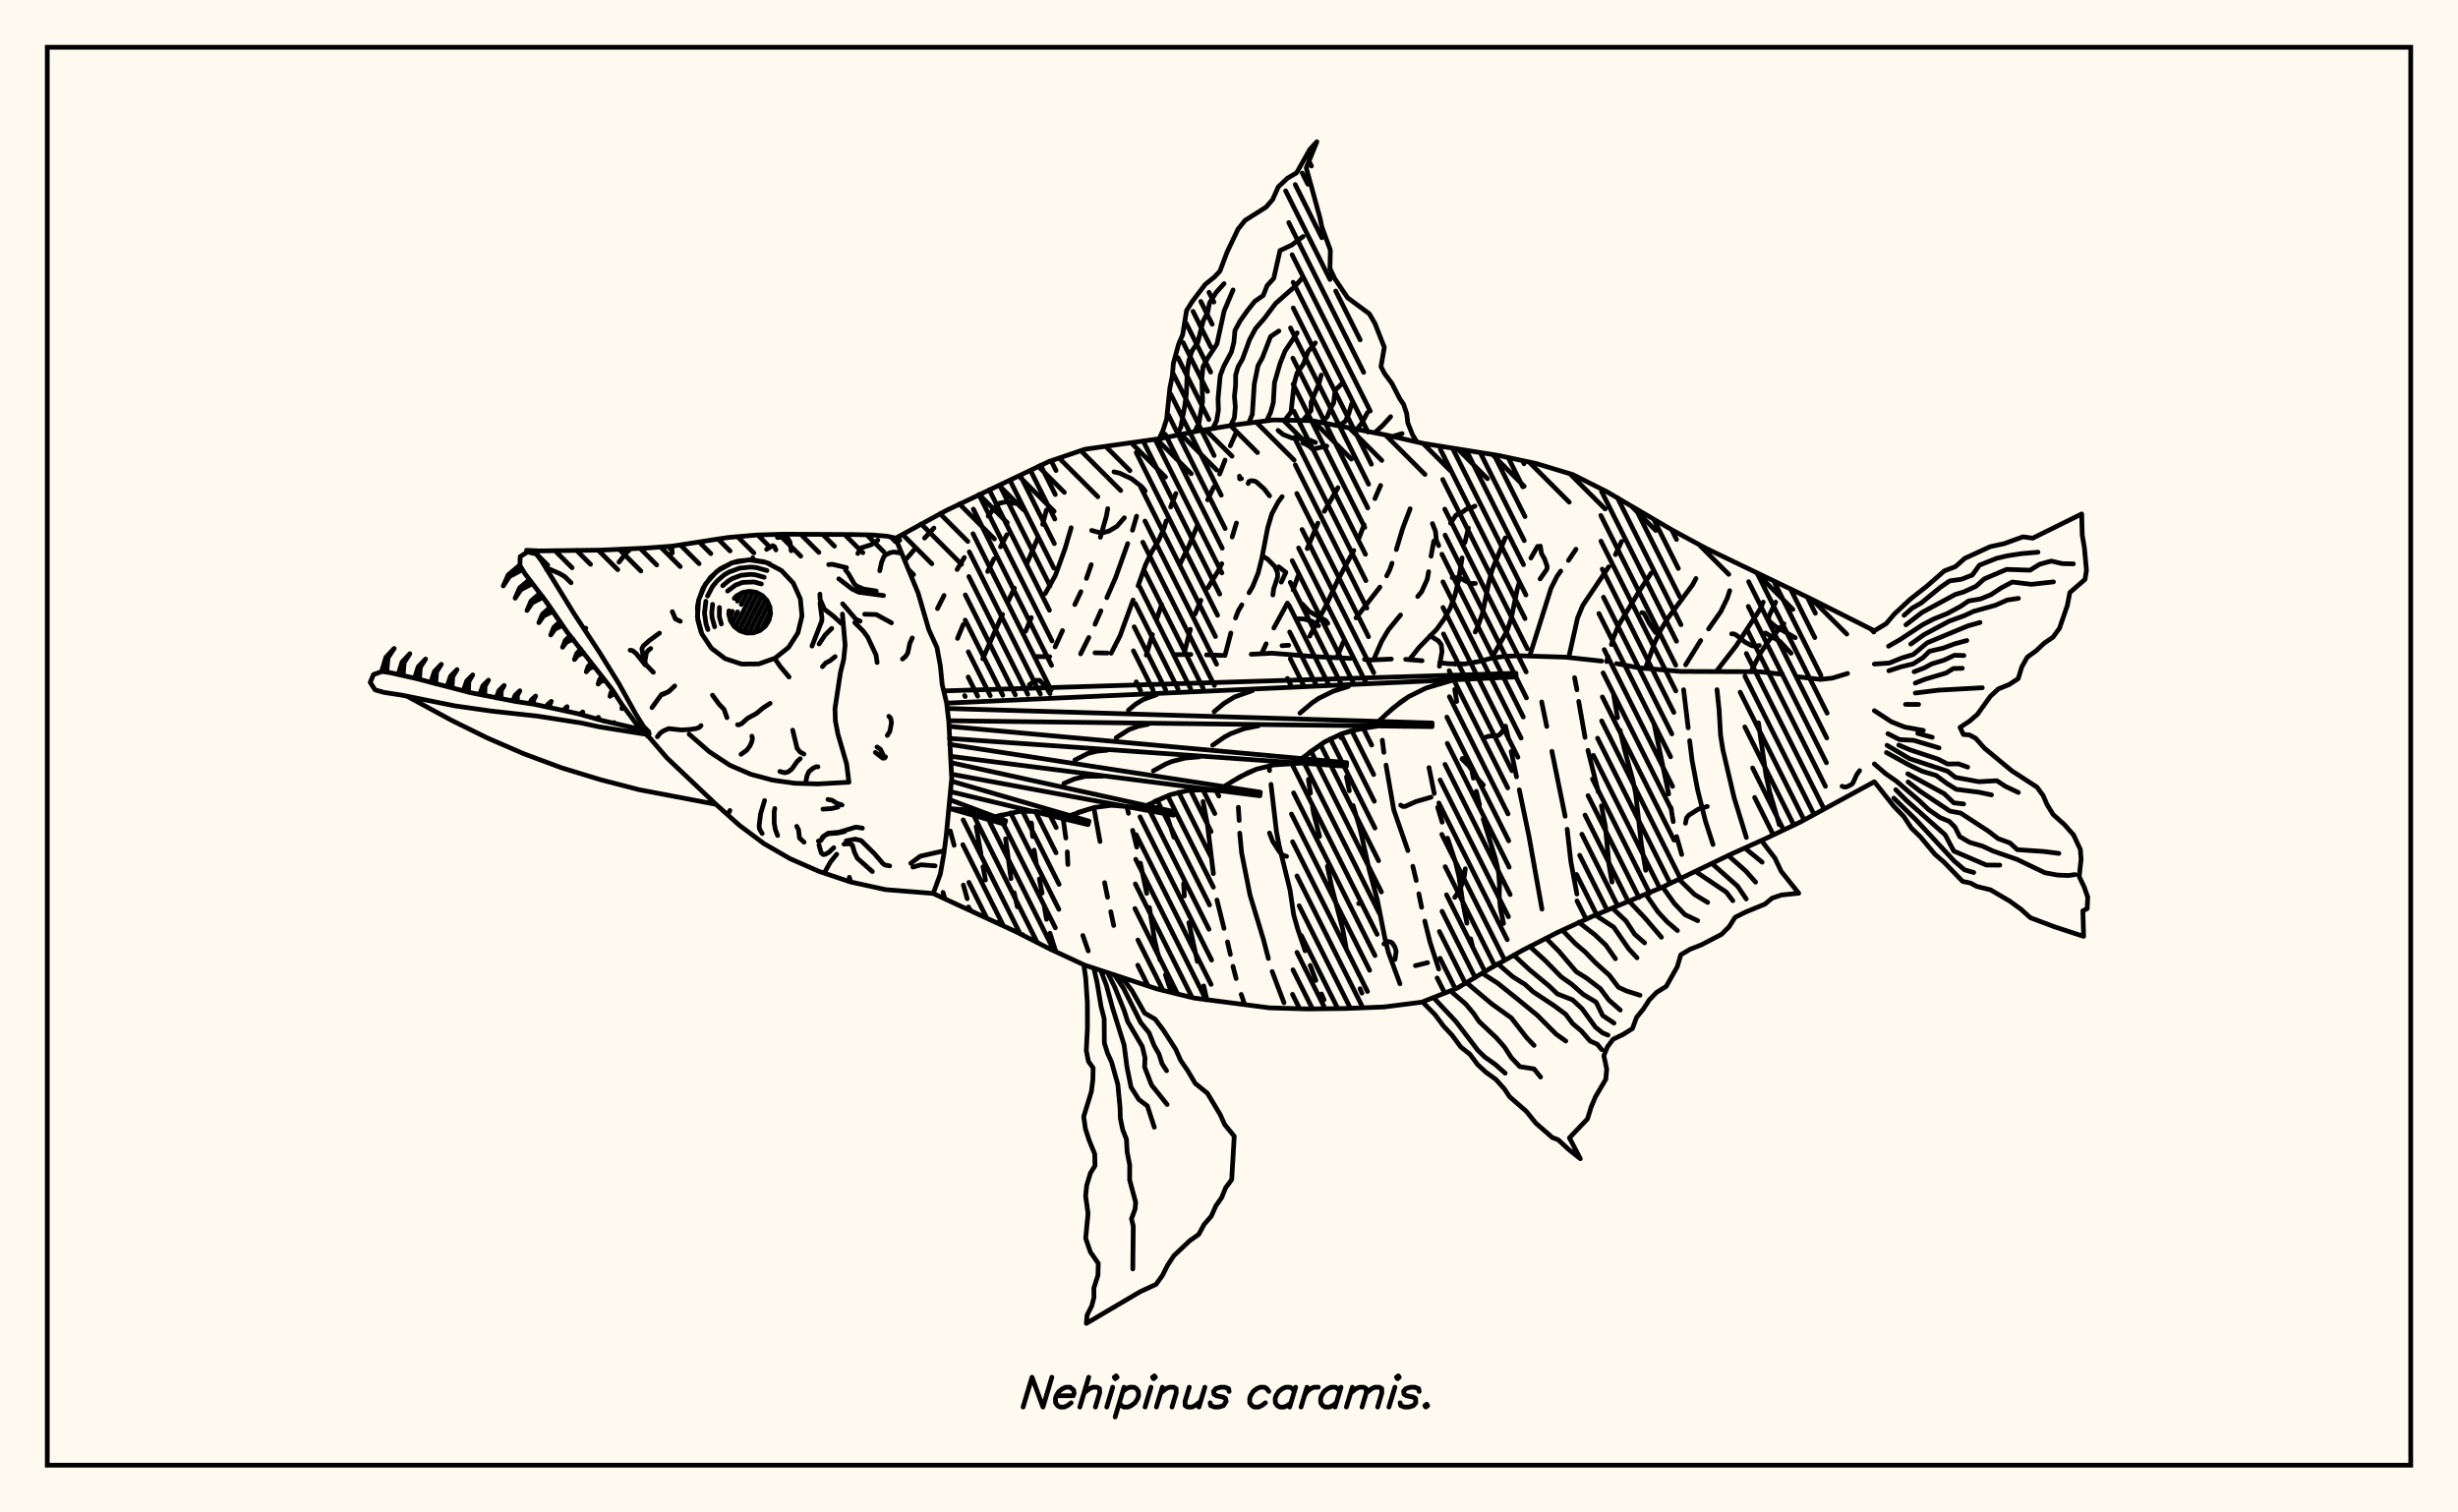 <svg xmlns="http://www.w3.org/2000/svg" width="520" height="320"><rect x="0" y="0" width="520" height="320" fill="floralwhite"/><rect x="10" y="10" width="500" height="300" stroke="black" stroke-width="1" fill="none"/><path stroke="black" stroke-width="1" fill="none" stroke-linecap="round" stroke-linejoin="round" d="
M 189.45 113.89 200.06 108.07 221.9 97.65 229.54 95.05 245.51 92.79 253.42 91.19 261.38 89.87 269.38 88.85 277.45 88.99 293.29 92.05 301.16 93.83 317.09 96.38 324.98 98.07 332.7 100.4 339.91 104.02 353.83 112.18 360.93 116.02 382.73 126.51 396.53 133.46 
M 396.53 165.4 380.84 173.94 373.56 177.41 366.2 180.73 351.66 187.72 336.77 193.93 329.45 197.31 322.26 200.98 315.22 204.91 308.3 209.06 300.8 212.03 292.8 213.05 284.73 213.37 276.67 213.47 268.6 213.24 252.6 211.16 244.77 209.23 229.44 204.19 222.13 200.79 214.94 197.13 197.43 189.04 
M 219.27 138.92 222.07 138.94 
M 231.65 138.12 234.25 138.17 
M 248.77 138.51 251.93 138.47 
M 255.24 138.55 258.59 138.67 
M 264.7 138.43 269.07 138.2 278.48 138.95 285.69 139.3 
M 288.67 139.51 290.17 139.63 294.34 139.44 
M 297.37 139.5 300.85 139.79 
M 304.57 140.21 306.45 140.43 309.9 140.47 312.86 139.97 315.57 139.24 318.46 138.85 321.62 138.75 331.19 139.04 338.84 139.87 
M 341.99 140.4 346.71 141.29 355.54 142.06 372.36 142.13 377.09 142.67 
M 380.41 143.2 385.13 143.75 387.63 143.47 390.86 142.49 
M 197.58 111.72 195.59 113.85 
M 193.63 116.05 191.68 118.32 
M 199.5 188.81 199.92 190.2 
M 204.01 117.96 202.48 120.5 
M 199.72 125.99 198.32 128.76 
M 201.04 175.81 201.85 178.84 
M 203.81 187.26 204.61 190.14 
M 205.35 192.55 205.4 192.69 
M 213.01 113.13 211.67 115.69 
M 210.27 118.24 208.95 120.91 
M 203.78 132.12 202.57 135.07 
M 206.51 174.89 207.52 180.65 
M 207.96 183.39 208.48 186.18 
M 210.96 195.16 210.99 195.28 
M 221.36 107.92 220.58 110.94 
M 219.58 113.75 217.27 119.19 
M 214.6 124.44 213.31 127.17 
M 212.08 129.99 207.91 139.37 
M 211.83 172.43 212.21 174.42 
M 212.74 177.47 213.88 185.9 
M 214.55 188.89 215.23 191.85 
M 216.36 197.73 216.39 197.87 
M 226.61 111.65 225.32 116.06 223.26 121.76 221.13 125.57 
M 218.18 130.67 216.99 133.54 
M 218.21 174.13 218.46 177 
M 218.77 179.87 219.26 182.88 
M 219.88 185.97 220.46 188.95 
M 220.91 191.75 221.4 194.51 
M 222.13 197.45 223.37 201.37 
M 234.35 107.61 234.05 109.24 232.78 113.68 
M 230.85 119.47 229.84 122.39 
M 228.67 125.19 227.38 127.91 
M 224.78 133.42 223.21 136.87 
M 224.9 173.07 225.48 177.31 
M 225.79 180.24 225.92 182.92 
M 229.08 197.92 230.22 201.19 
M 240.45 109.21 239.58 112.19 
M 238.57 115.02 235.99 122.26 234.16 126.45 
M 232.9 129.24 231.65 132.08 
M 230.34 134.88 228.61 138.34 
M 231.5 171.41 232.71 178.04 
M 233.68 186.75 234.31 189.84 
M 234.99 192.9 235.61 195.81 
M 248.76 104.42 247.66 107.26 
M 246.72 110.2 246.29 111.7 245.09 114.37 243.62 116.81 242.34 119.5 240.77 123.95 
M 239.71 126.95 236.96 134.5 235.07 138.21 
M 238.4 170.62 238.73 172.08 
M 239.61 175.68 240.49 179.23 
M 241.26 182.62 242.59 189.01 
M 243.16 192.02 244.25 198.83 244.9 201.6 245.43 203.15 
M 246.55 206.25 247.79 209.98 
M 261.54 91.42 260.27 94.33 
M 259.16 97.35 258.02 100.29 
M 256.76 103.06 255.48 105.75 
M 253.25 111.32 251.54 115.47 249.57 119.48 
M 245.76 127.9 244.7 130.99 
M 243.8 134.26 242.49 138.61 
M 247.05 173.14 248.34 177.12 
M 250.4 186.94 250.56 189.57 
M 251.51 195.23 253.3 203.41 
M 254.65 208.6 255.33 211.53 
M 261.57 110.66 260.67 113.61 
M 258.47 119.26 257.83 120.61 255.52 124.37 
M 254.05 127.01 252.81 129.93 
M 251.83 133.14 250.45 138.47 
M 254.51 169.59 255.46 174.61 256.69 184.83 
M 257.45 190.42 258.94 196.42 
M 259.68 199.29 260.29 201.94 
M 260.84 204.46 261.51 207.04 
M 262.59 210.4 263.28 212.45 
M 271.24 105.08 270.41 106.2 269.06 108.71 268.19 111.65 266.94 118.15 266.15 121.3 264.99 124.14 264.24 125.41 
M 262.72 127.97 261.96 129.26 261.38 130.76 
M 260.39 133.93 259.15 138.69 
M 261.98 170.8 262.15 173.59 
M 262.27 176.27 262.67 180.43 264.44 189.36 267.27 198.71 268.33 202.79 
M 269.13 205.55 271.63 212.16 
M 283.05 103.19 280.16 108.18 
M 278.81 110.68 276.55 116.07 
M 274.6 121.9 273.55 124.8 
M 272.36 127.61 269.49 132.87 
M 267.86 136.21 266.94 138.2 
M 268.5 162.03 268.57 163.03 
M 268.88 165.95 270.04 175.94 270.61 178.94 272.91 188.31 273.68 193.52 274.51 196.47 276.1 201.16 
M 277.18 204.26 278.38 207.43 
M 279.57 210.3 280.1 211.53 
M 292.07 102.71 290.87 105.49 
M 288.58 111.01 287.53 113.78 
M 286.4 116.47 283.03 122.7 280.56 128.06 277.09 134.59 
M 276.8 164.91 277.24 167.8 
M 277.67 170.66 277.91 172.11 279.17 176.95 
M 280.82 183.28 281.72 187.64 284.06 196.59 284.77 200.48 
M 287.73 209.18 288.12 210.12 
M 298.32 107.64 296.72 111.87 295.4 116.27 
M 294.49 119.16 294 120.57 293.36 121.83 
M 291.93 124.22 286.87 130.74 
M 284.16 135.88 282.82 139.13 
M 283.67 155.32 283.68 156.09 
M 284.85 164.37 285.46 167.32 
M 286.25 170.43 287.73 175.36 289.71 184.22 291.38 190.41 293 198.62 293.72 201.51 296.17 208.14 
M 303.33 114.48 302.74 117.68 
M 302.23 120.96 301.94 122.56 300.77 125.16 299.92 126.2 
M 296.29 130.12 293.72 133.26 292.3 135.67 290.57 139.64 
M 292.43 156.6 292.76 159.18 
M 293.22 161.89 294.86 171.35 297.85 179.97 
M 298.89 183.29 299.61 186.29 
M 300.16 189.11 300.75 191.96 
M 301.42 194.88 302.53 199.35 304.37 205.02 
M 310.65 111.74 309.89 114.81 
M 309.31 118.04 308.54 122.92 307.8 125.92 306.81 128.65 305.47 131.03 303.91 133.19 300.23 136.96 298.15 139.57 
M 302.31 162.4 303.42 167.87 
M 304.15 170.8 305.09 173.96 
M 306.23 177.34 307.94 182.48 308.66 185.52 309.45 190.95 310.33 195.32 
M 311.12 198.62 311.57 200.43 
M 318.44 113.81 315.66 120.59 314.89 123.57 313.63 129.75 312.68 132.48 312.08 133.72 
M 308.23 140.01 307.8 140.54 
M 307.75 145.87 308.18 148.42 
M 311.16 161.96 311.7 164.64 
M 312.32 167.42 313.01 170.3 
M 313.79 173.31 316.34 181.58 317.05 184.66 317.23 187.22 317.17 189.55 317.42 192.2 318.08 195.38 
M 325.28 115.6 323.87 118.07 
M 321.42 123.24 320.98 124.68 319.71 130.85 318.77 133.6 315.55 139.24 
M 318.49 153.63 319.14 156.36 
M 319.7 159 320.83 164.36 
M 321.41 167.1 323.48 177.04 326.21 192.35 
M 333.41 116.2 331.82 118.57 
M 330.18 120.82 329.38 121.96 328.11 124.5 323.63 138.75 
M 326.15 148.52 327.22 153.7 
M 328.31 158.96 331.11 172.7 
M 331.54 175.45 332.31 182.23 333.6 189.16 
M 343.05 114.56 341.76 117.34 
M 340.33 119.93 334.83 128.1 333.73 130.79 331.89 139.03 
M 333.11 143.38 333.61 145.95 
M 333.98 148.39 335.32 156.01 
M 335.94 158.76 338.14 167.57 
M 338.79 170.5 339.62 174.83 340.39 182.93 341.03 186.62 
M 349.33 121.22 346.92 124.87 342.46 132.19 341.33 134.9 340.91 136.37 
M 340.19 138.91 339.9 139.98 
M 341.31 146.67 342.2 151.83 
M 342.73 154.52 343.72 158.79 345.43 165.01 346.03 167.91 347.25 178.73 348.16 184.14 
M 358.79 122.4 358.06 123.75 352.85 130.78 351.35 133.27 350.07 135.94 348.08 141.46 
M 349.95 153.28 353.01 167.99 
M 353.48 170.88 353.98 173.83 
M 354.69 177.01 355.77 180.79 
M 365.93 124.97 365.41 126.57 364.04 129.4 361.46 133.07 
M 359.79 135.51 356.6 140.66 
M 356.17 145.93 357.14 153.99 
M 357.45 156.71 357.97 160.91 359.12 167.03 360.8 173.75 362.4 178.68 
M 373.02 127.39 372.35 128.89 367.25 136.69 363.08 142.07 
M 363.24 145.92 363.68 150.12 363.99 155.51 364.47 158.57 366.86 168.77 369.45 177.19 
M 377.4 131.98 374.24 135.49 372.46 138.12 370.43 142.09 
M 372.01 152.94 373.61 164.02 374.36 167.48 376.42 174.48 
M 269.28 125.87 269.45 124.58 270.27 122.14 270.28 121.2 269.69 119.85 268.18 118.31 267.34 117.78 
M 378.91 138.21 376.54 135.7 373.47 133.91 
M 280.9 131.88 280.47 131.3 277.04 129.42 275.49 127.78 
M 306.86 110.68 308.04 108.97 309.37 108.37 310.22 107.72 311.14 107.51 312.03 107.08 
M 313.8 166.08 312.7 164.87 310.81 162.1 309.31 160.61 309.4 160.46 
M 366.34 134.11 366.83 134.13 367.29 134.35 369.21 135.88 370.55 136.59 371.36 136.75 372.19 136.57 
M 302.01 203.68 299.44 204.31 
M 278.94 132.39 277.56 131.46 275.82 130.96 274.66 130.93 
M 302.74 168.67 299.54 169.6 297.28 170.61 296.8 170.64 296.32 170.35 
M 287.87 190.96 287.71 191.15 287.43 191.17 
M 280.68 94.37 277.95 94.98 276.1 93.9 275.59 93.75 
M 295.12 202.99 295.36 201.32 295.11 200.41 294.57 199.56 294.22 199.31 293.5 199.18 292.77 199.71 
M 325.86 115.53 326.11 117.1 326.75 118.25 327.31 119.83 327.25 120.43 325.81 122.49 
M 262.64 101.27 262.26 101.31 262.21 100.75 
M 272.18 181.18 271.47 181 270.68 180.23 269.26 178.03 268.57 176.25 
M 379.79 134.93 375.54 132.49 374.18 131.32 374.19 130.46 375.64 127.39 
M 272.62 136.52 271.21 136.61 
M 222.14 146.76 221.21 145.27 219.93 143.94 219.06 143.95 217.76 144.87 
M 209.06 109.21 210.47 107.31 211.43 106.47 213.07 106.14 214.05 106.44 215.68 106.55 
M 350.25 133.84 348.93 131.93 347.79 129.74 347.37 129.62 
M 314.33 155.97 314.93 155.77 316.91 155.62 317.33 155.37 318.08 154.43 318.48 154.26 
M 304.37 115.44 303.86 114.29 303.69 112.44 303.04 110.78 
M 312.12 123.44 311 123.45 308.81 122.25 307.23 122.22 
M 242.26 103.87 241.56 102.99 239.4 101.3 236.9 100.12 235.66 99.83 
M 278.29 93.63 276.82 93.01 273.33 92.67 271.45 91.93 270.38 91.06 
M 393.41 163.05 392.78 163.92 392.02 165.61 391.72 165.96 390.7 166.48 390.17 166.52 389.7 166.35 
M 307.76 189.86 308.84 188.21 309.13 187.46 309.77 185.43 309.99 183.81 
M 268.58 104.91 267.43 103.43 265.83 102 265.4 101.78 264.64 101.7 264.2 101.9 264.05 102.3 
M 304.51 140.96 305.06 137.87 304.91 136.41 304.31 135.61 302.53 134.49 
M 271.06 123.17 272.04 121.1 270.53 119.92 
M 356.57 174.18 356.8 173.05 357.3 172.46 359.31 171.19 361.18 170.63 
M 237.86 109.55 236.3 111.35 234.65 112.34 233.05 112.8 230.94 112.23 
M 245.21 92.85 246.02 91.12 246.8 88.7 247.49 82.11 248.01 79.5 248.23 76.91 249.33 72.84 250.2 70.81 251.02 65.71 252.26 63.74 254.99 60.15 256.92 58.61 258.08 57.37 259.61 53.3 261.92 48.46 263.4 46.63 267.84 43.82 269.23 42.22 270.42 39.55 272.37 37.7 274.3 36.57 277.12 31.59 278.59 29.99 276.34 35.52 279.25 46.11 279.63 47.96 281.44 52.91 281.36 56.82 282.37 58.95 285.1 63 289.67 66.37 290.87 68.43 292.86 73.48 292.15 77.57 292.92 79.04 294.46 81.11 296.11 84.33 296.93 85.55 297.59 87.49 297.83 89.49 298.84 92.01 299.76 93.52 
M 300.96 93.79 300.96 93.79 
M 248.98 92.08 249.82 90.33 250.65 85.81 250.98 83.36 251.17 78.56 251.51 76.33 252.15 74.28 253.4 72.42 254.53 67.93 255.47 66.1 255.9 64.06 257.26 61.89 258.96 60.01 
M 252.76 91.32 253.65 89.47 254.41 84.94 254.26 80 254.5 77.6 255.47 75.79 257.44 72.81 258.97 65.81 260.86 61.34 
M 256.55 90.67 257.38 89.03 257.76 86.82 257.68 84.36 258.15 79.46 258.89 77.49 260.51 74.48 261.03 72.44 261.26 69.92 262.36 67.88 263.95 65.64 265.46 63.75 267.24 62.51 268.06 60.44 269.47 58.88 270.79 53.01 273.22 51.87 275.68 50.04 
M 260.35 90.03 261.14 88.38 261.34 86.09 261.15 83.85 261.39 81.54 261.41 79.36 261.91 77.64 262.86 75.96 264.36 71.86 265.63 69.49 267.43 67.43 269.87 64.19 273.94 60.6 275.4 58.93 
M 264.16 89.5 264.93 87.68 265.35 81.23 266.14 77.36 267.07 75.67 268.8 71.2 270.55 70.03 
M 267.98 89 268.79 87.28 269.37 85.21 269.62 80.99 270.8 76.92 271.85 74.28 274.42 70.42 
M 271.83 88.87 273.12 87.19 273.79 81.1 274.4 78.92 275.72 77.07 276.74 74.37 278.27 72.55 
M 275.68 88.91 277.36 86.86 277.38 85.08 279.01 81.21 279.52 79.36 
M 279.5 89.37 280.78 88.2 281.52 86.32 282.13 85.27 282.45 82.56 283.77 81.29 
M 283.29 90.06 284.63 89.11 285.31 87.61 285.95 85.46 
M 287.07 90.79 288.12 89.48 289.29 87.29 
M 290.85 91.55 292.59 89.94 294.19 88.16 
M 294.61 92.35 296.62 91.74 
M 298.37 93.2 298.37 93.2 
M 199.64 146.18 320.71 142.45 320.74 143.22 200.26 148.77 
M 200.4 149.9 302.98 152.97 302.96 153.74 200.7 152.49 
M 200.76 153.68 284.89 161.36 284.83 162.13 200.83 156.23 
M 200.92 157.49 266.63 167.61 266.53 168.37 201.16 160.02 
M 201.25 161.37 248.4 171.73 248.25 172.48 201.31 163.8 
M 201.28 165.27 230.38 173.73 230.18 174.47 201.07 167.49 
M 200.91 169.19 212.75 173.64 212.51 174.37 200.75 171.02 
M 307.62 143.82 301.65 145.59 298.01 147.39 294.71 149.8 291.63 152.63 
M 291.61 153.6 287.61 154.22 283.8 155.26 280.26 156.96 275.36 160.49 
M 275.28 161.46 269.44 161.84 265.76 162.76 262.28 164.37 258.94 166.42 
M 258.8 167.39 255 167.09 251.29 167.25 247.71 168.11 242.53 170.44 
M 242.34 171.39 238.71 170.66 235.11 170.39 231.56 170.83 226.32 172.55 
M 226.07 173.49 222.65 172.34 219.21 171.66 215.73 171.68 210.47 172.78 
M 210.16 173.7 205.33 171.71 203.68 171.31 200.74 171.06 
M 305.59 144.34 301.65 145.59 298.01 147.39 296.32 148.52 293.15 151.19 
M 285.27 145.23 282.02 146.26 279.01 147.74 277.62 148.68 275.01 150.88 
M 264.95 146.12 261.17 147.46 258.92 148.84 256.86 150.57 
M 244.62 147.01 241.86 147.99 240.22 149 238.72 150.26 
M 289.6 153.88 285.67 154.67 283.8 155.26 280.26 156.96 276.96 159.24 
M 266.23 153.56 263.22 154.16 260.4 155.21 259.07 155.92 256.54 157.67 
M 242.87 153.24 240.77 153.66 238.81 154.38 236.13 156.09 
M 273.31 161.5 269.44 161.84 265.76 162.76 264 163.49 260.6 165.37 
M 253.75 160.12 250.78 160.38 247.96 161.09 246.61 161.65 244 163.09 
M 234.18 158.74 232.12 158.92 230.15 159.41 227.4 160.8 
M 256.9 167.21 253.13 167.09 251.29 167.25 247.71 168.11 244.24 169.58 
M 233.29 164.22 229.65 164.25 227.32 164.8 225.07 165.76 
M 240.52 170.99 236.9 170.45 235.11 170.39 231.56 170.83 228.06 171.89 
M 237.25 206.73 239.46 209.57 242.15 214.34 244.35 215.62 246.07 217.88 248.73 222.01 249.76 224.33 251.25 226.5 252.85 229.21 255.43 231.3 258.16 235.86 259.06 237.89 261.11 240.41 260.57 249.58 259.3 251.28 258.44 253.39 257.22 255.14 256.25 257.31 254.74 259.06 253.59 261.17 251.68 262.52 248.32 265.69 247.03 267.66 245.93 269.83 244.57 271.74 241.25 273.27 229.82 280 229.97 278.27 230.97 276.27 231.43 274.53 231.41 272.53 232.28 269.81 232.34 267.29 230.67 264.88 229.68 262 230.18 256.75 229.67 253.03 229.89 250.83 230.69 248.18 231.65 246.64 231.59 244.14 230.41 241.25 229.62 238.8 229.26 236.25 230.88 230.97 231.2 228.45 231.25 225.94 230.27 224.57 229.81 222.29 230.05 217.48 230.04 212.21 229.69 206.94 229.28 204.14 
M 235.78 206.25 237.71 209.15 241.31 216.33 243.09 218.52 244.15 221.19 245.18 222.99 245.82 225.02 246.8 226.54 
M 234.32 205.77 235.83 208.86 237.82 213.8 238.57 216.14 241.66 221.42 242.23 223.81 242.15 225.77 243.61 229.55 246.91 233.68 
M 232.85 205.3 234.05 208.43 235.39 213.34 237.81 221.09 238.4 225.67 239.27 230.01 240.91 232.62 242.73 233.99 244.2 238.5 
M 231.39 204.82 232.08 207.79 232.92 212.89 233.59 215.55 233.63 220.67 234.29 222.79 235.16 224.73 236.48 229.43 236.95 234.34 237.01 236.62 237.51 239.02 238.31 241.06 238.45 243.73 238.99 246.46 238.98 249.66 240.26 254.4 240.12 255.86 239.37 257.87 239.75 259.44 239.65 268.48 
M 372.64 177.85 375.5 181.57 376.81 184.34 380.53 188.98 376.87 189.36 374.89 190.03 373.42 191.27 369.23 193 367.06 194.09 365.8 196.08 364.19 197.69 359.92 199.91 357.59 200.82 355.57 202.02 354.84 204.53 352.49 208.71 350.47 209.95 348.92 211.55 347.67 213.47 346.23 215.24 345.35 217.62 343.38 218.86 341.26 219.88 340.07 221.47 339.3 223.35 339.91 226.2 339.71 228.34 337.52 232.07 336.59 234.29 335.84 236.73 332.02 240.74 334.33 245.16 331.86 243.2 329.61 241.13 328.43 240.7 324.89 237.61 322.9 235.13 319.38 232.06 318.25 230.38 316.46 228.38 314.35 226.86 312.58 225.22 310.99 223.08 309.04 221.52 307.2 219.04 305.38 217.08 303.58 214.67 300.96 212.01 
M 369.12 179.42 372.79 182.42 
M 365.61 180.99 369.33 184.29 371.4 186.64 
M 362.14 182.67 367.6 187.5 369.42 190.2 
M 358.69 184.38 365.18 188.73 366.59 190.57 
M 355.22 186.06 358.49 189.25 361.27 190.93 
M 351.74 187.69 354.23 191.16 356.44 193.5 359.16 194.8 
M 348.23 189.29 350.75 192.93 352.67 195.01 354.87 196.89 
M 344.65 190.69 347.96 194.18 351.48 198.3 
M 341.07 192.1 344 194.87 345.81 197.64 347.92 199.49 
M 337.52 193.61 341.4 196.17 344.55 200.74 346.32 202.65 
M 333.99 195.13 337.47 197.82 339.74 199.99 341.75 202.85 
M 330.51 196.78 333.29 199.66 335.36 201.43 337.56 203.72 340.43 206.3 342.38 208.87 344.05 209.65 346.95 210.57 
M 327.06 198.5 329.78 201.25 333.48 205.6 335.55 206.88 338.55 209.16 340.36 211.59 342.78 213.71 
M 323.63 200.25 326.92 203.25 330.28 206.68 332.46 208.21 334.95 210.4 337.67 212.04 339.05 214.86 341.45 216.46 
M 320.24 202.07 323.58 205.18 327.69 208.58 329.46 210.28 332.67 211.54 334.7 213.43 337.53 217.34 339.07 218.56 340.18 219.01 
M 316.85 203.9 320.04 206.66 322.63 208.28 324.33 209.83 328.83 212.81 331.25 214.62 332.68 216.55 334.55 218.13 336.4 220.27 337.91 220.93 338.85 222.07 
M 313.58 205.92 316.82 208 321.22 211.53 325.22 214.8 329.19 218.79 331.25 220.26 
M 310.3 207.95 315.55 212.37 319.73 215.37 323.01 219.59 324.54 221.18 
M 306.84 209.64 310.05 212.39 311.78 214.46 312.88 216.1 316.57 219.58 318.3 221.55 319.71 223.75 321.52 225.67 324.53 226.16 325.92 227.88 
M 303.27 211.08 308.01 216.13 312.64 222.21 314.09 223.62 316.31 225.19 318.42 227.06 
M 396.53 133.46 399.03 131.95 400.77 129.9 404.14 126.77 407.74 123.93 411.33 120.79 413.67 119.89 415.67 118.13 421.02 115.67 423.99 115.02 427.97 113.58 430.04 113.86 440.39 108.74 440.5 113.17 440.95 115.79 441.4 120.65 441.09 122.59 437.88 125.37 437.36 128.09 435.69 132.93 434.33 134.8 432.42 136.11 430.77 137.68 428.88 139.04 427.71 141.12 426.96 143.58 425.04 144.84 422.76 145.76 421.07 147.33 418.34 151.13 416.62 152.61 414.65 153.9 415.36 155.4 416.66 155.5 417.97 156.21 419.77 158.25 425.6 163.08 430.92 166.53 432.25 168.34 433.05 170.21 434.33 172.31 436.71 174.44 438.68 176.67 440.11 179.74 440.26 181.8 439.86 185.45 440.92 187.67 441.67 189.81 441.55 192.25 440.64 192.7 440.8 198.11 434.64 196.09 429.52 194.16 427.57 192.39 425.21 190.68 421.11 188.27 418.2 187.55 416.89 186.84 415.19 186.47 411.24 182.38 409.38 180.79 406.29 177.08 404.36 175.2 402.77 172.78 400.65 170.59 396.53 165.4 
M 402.81 130.19 404.51 128.68 406.4 127.61 410.47 124.28 412.45 122.91 414.98 122.55 417.25 121.67 418.75 119.58 422.39 118.13 424.68 117.59 427.61 117.14 431.14 116.83 
M 403.21 132.2 406.59 129.59 413.63 125.78 415.4 125.25 418.03 124.05 419.78 122.48 424.5 120.47 429.46 120.64 431.5 119.38 433.96 118.71 436.28 119.25 438.62 119.3 
M 399.53 136.72 401.98 135.31 406.77 132.16 409.07 130.97 411.96 129.81 414.76 128.3 416.47 127.15 418.97 126.73 421.17 125.83 423.39 124.37 425.72 123.14 429.75 123.63 434.42 123.11 
M 404.23 136.28 407.01 134.29 412.39 131.41 415.56 130.26 417.52 129.35 422.11 128.07 424.65 126.95 427.01 126.6 
M 396.53 140.5 399.7 140.28 402.34 139.21 404.76 138.48 407.71 136 416.35 132.41 418.89 131.7 
M 399.6 141.92 402.17 141.08 404.74 140.46 406.84 139.12 408.16 137.8 411.07 137.13 413.54 136.21 416.09 135.52 
M 404.94 142.13 407.11 141.3 408.67 140.46 411.27 139.67 413.45 138.64 415.47 138.69 
M 405.18 144.53 407.22 143.72 411.72 142.39 413.24 141.44 415.13 141.4 
M 405.19 146.63 410.06 146.03 419.36 145.51 
M 403.12 149.03 405.89 149.04 
M 396.53 150.36 400.15 152.72 402.95 153.83 406.89 154.54 
M 405.69 155.16 408.78 155.99 
M 399.39 155.23 401.85 156.48 404.81 156.63 410.21 158.24 
M 401.7 157.64 404.16 158.68 410.01 160.61 412.01 161.65 414.35 161.62 416.27 162.31 
M 399.21 157.69 403.97 160.51 412.02 163.17 413.67 164.47 418.64 165.39 422.44 165.18 424.25 166.37 426.99 167.67 
M 399.09 159.22 403.85 161.84 406.6 163.16 409.6 164.07 411.93 165.8 413.87 167.01 418.63 167.61 421.31 168.18 
M 403.6 163.72 411.3 167.92 413.33 169.86 415.42 170.1 
M 403.66 165.44 406.2 167.4 412.53 171.62 414.77 172.02 420.72 175.9 422.7 177.43 425.21 178.34 426.77 179.77 432.48 180.16 435.57 180.56 
M 396.53 161.63 398.96 163.73 401.17 165.26 405.99 169.37 407.96 171.26 410.44 172.98 412.38 173.78 413.59 175.01 414.59 177.01 416.7 178.23 419.41 179.02 421.66 180.07 426.67 181.81 432.6 184.65 435.3 185.14 437.56 185.24 438.99 185.04 
M 401.06 167.09 403.21 169.26 411.5 176.62 413.34 180.07 420.21 183.02 423.07 183.04 
M 400.64 168.87 405.22 173.33 413.41 182.16 415.61 184.04 417.55 184.6 
M 111.39 116.43 114.03 116.56 127.2 116.39 136.85 115.95 142.29 115.54 154.01 113.72 160.06 113.2 165.79 113.02 180.56 113.1 184.53 113.19 187.66 113.45 189.43 113.84 194.22 125.43 196.48 133.19 198.22 137 198.94 140.92 199.33 144.88 200.27 148.78 200.73 152.74 201.34 164.67 200.18 176.79 199.65 180.85 198.93 184.93 197.43 189.03 187.34 188.22 179.9 186.59 173.26 184.36 167.15 181.68 161.65 178.51 156.43 174.62 151.46 170.17 141.08 160.34 136.44 154.93 
M 117.98 130.91 114.69 126.09 
M 111.5 116.84 111.39 116.43 
M 178.22 129.91 178.79 136.51 178.49 139.5 177.8 142.3 176.64 149.95 176.73 152.53 177.26 155.29 179.1 161.62 179.6 165.5 173.02 165.86 168.14 165.72 163.47 165.06 158.84 163.82 154.41 161.91 150.05 159.04 145.8 155.34 
M 135.51 154.36 131.57 149.05 129.52 145.9 119.99 133.74 115.7 127.48 111.03 121.34 109.99 119.63 110.05 117.76 111.6 116.78 113.47 117.22 114.6 118.72 121.48 129.9 126.83 138.03 130.9 144.59 134.54 151.15 136.79 154.71 
M 136.36 155.31 126.69 153.77 122.97 152.96 113.68 151.51 103.89 150.44 96.21 149.34 85.02 147.08 81.25 146.5 79.35 145.96 78.32 144.39 79.02 142.71 80.88 142.06 82.74 142.36 88.29 143.62 99.52 146.55 109.06 148.41 112.93 148.99 118.62 150.2 122.28 151.01 127.73 152.53 136.54 154.55 
M 148.47 134.1 147.54 130.56 147.8 126.92 149.24 123.56 151.69 120.85 154.88 119.08 158.48 118.44 162.09 119 165.32 120.71 167.82 123.37 169.32 126.71 169.66 130.34 168.8 133.9 166.83 136.97 163.97 139.25 160.53 140.47 156.87 140.5 153.4 139.35 150.5 137.14 148.47 134.1 
M 148.33 133.79 147.61 131.14 147.55 128.39 147.78 127.04 148.72 124.46 150.27 122.19 152.33 120.37 154.77 119.12 156.09 118.72 158.82 118.44 161.54 118.84 162.84 119.28 
M 149.76 133.2 149.37 132.08 149.03 129.74 149.33 127.21 
M 149.68 126.1 150.7 124.14 151.58 123.06 
M 151.84 122.8 153.2 121.64 154.21 121.04 156.44 120.22 158.79 119.98 159.97 120.08 162.25 120.71 
M 151.18 132.61 150.65 130.69 150.57 129.7 150.75 127.87 
M 152.89 123.92 154.07 122.92 154.92 122.41 156.78 121.72 158.76 121.52 159.75 121.6 161.66 122.13 
M 152.6 132.02 152.18 130.47 152.2 128.53 
M 153.93 125.05 155.62 123.78 157.13 123.22 159.52 123.13 161.07 123.55 
M 154.54 131.36 154.17 129.95 154.22 129.25 
M 155.34 126.6 155.83 126.06 157.11 125.35 158.55 125.1 159.99 125.32 161.28 126.01 162.28 127.07 162.88 128.41 163.02 129.86 162.67 131.28 161.89 132.51 160.74 133.42 159.36 133.91 157.9 133.92 156.52 133.46 155.35 132.58 154.54 131.36 
M 156.86 125.49 156.01 127.19 
M 154.93 129.35 154.33 130.55 
M 158.18 125.16 156.82 127.89 
M 156.03 129.46 154.85 131.82 
M 159.31 125.22 157.66 128.51 
M 157.46 128.91 155.55 132.73 
M 160.32 125.5 156.39 133.37 
M 161.24 125.98 157.36 133.74 
M 162 126.77 158.42 133.92 
M 162.62 127.83 159.63 133.82 
M 162.98 129.43 161.14 133.11 
M 136.21 153.78 137.24 154.81 
M 112.85 116.56 115.87 119.57 
M 117.42 116.51 121.03 120.12 
M 121.94 116.4 124.93 119.4 
M 126.54 116.39 130.69 120.53 
M 131.07 116.29 135.58 120.81 
M 135.44 116.04 138.93 119.53 
M 139.75 115.73 143.9 119.88 
M 143.93 115.3 147.9 119.26 
M 147.95 114.7 150.38 117.13 
M 151.93 114.06 154.45 116.57 
M 156.04 113.55 159.48 116.99 
M 160.31 113.19 162.63 115.51 
M 164.79 113.05 169.4 117.67 
M 169.41 113.05 173.23 116.87 
M 174.08 113.1 176.53 115.55 
M 178.71 113.11 182.54 116.94 
M 183.38 113.16 187.02 116.8 
M 188.47 113.63 189.47 114.63 
M 141.71 117.27 142.22 117 142.13 116.03 
M 166.93 143.24 165.12 141.08 163.86 139.29 
M 137.66 137.2 137.03 137.7 136.72 138.27 136.41 140.09 136.76 140.74 138.22 142.24 
M 177.28 170.76 175.99 171.06 174.09 171.2 
M 159.89 118.66 159.52 118.45 159.23 118.03 
M 140.3 146.9 141.48 146.33 142.74 145.13 
M 186.91 126 181.63 125.29 180.22 124.59 177.46 122.46 
M 139.51 133.95 137.34 135.55 136.1 136.65 135.8 137.23 136.28 140.27 
M 141.74 116.06 142.11 115.79 142.15 115.55 
M 185.56 140.17 185.32 138.56 183.55 134.78 182.61 133.51 180.83 131.73 
M 184.55 184.4 181.37 181.58 180.79 180.39 180.32 178.8 179.58 178.5 178.55 178.6 
M 173.28 136.25 174.52 134.39 175.95 132.96 
M 177.96 131.87 176.34 130.38 174.42 128.9 173.5 126.82 173.45 125.71 
M 123.93 132.91 123.45 132.92 
M 185.54 158.05 186.26 158.53 186.98 160.01 187.19 160.14 
M 179.08 120.11 176.08 119.39 175.31 119.46 
M 139.07 155.88 139.63 155.15 140.26 154.68 141.44 154.15 144.08 154.44 145.89 154.34 147.32 154.14 147.95 153.89 148.31 153.52 
M 173.99 141.05 174.67 140.28 175.63 139.77 176.67 138.93 
M 182.44 175.22 181.08 174.99 177.5 176.08 175.18 176.29 174.07 177.03 173.58 177.86 
M 181.96 131.42 181.08 131.04 178.27 127.75 
M 178.14 170.32 177.04 169.97 176.06 169.33 175.15 169.15 
M 185.37 125.05 182.66 124.62 181.29 124.03 180.77 123.6 179.46 121.33 178.87 120.62 
M 120.8 123.29 119.49 122 118.48 121.4 116.36 120.46 115.61 120.48 
M 199.76 180 194.69 181.15 192.68 182.65 
M 181.47 117.1 182.16 115.92 184.33 115.24 185.7 114.29 
M 161.75 169.38 160.91 172.17 160.59 174.74 160.68 175.39 161.24 176.35 
M 133.31 137.57 133.86 137.67 134.6 138.29 136.51 140.7 
M 162.92 148.81 161.4 149.8 160.05 150.94 158.15 151.98 156.91 153.1 156.29 153.37 156.03 153.33 
M 156.77 159.6 157.98 158.73 158.68 157.79 159.09 156.81 159.17 156.17 159.06 155.75 
M 164.98 163.22 166.01 163.5 166.76 163.3 167.54 162.68 168.63 161.12 169.29 160.52 
M 190.92 139.44 191.58 138.88 192.05 138.14 192.47 136.12 193 134.97 
M 178.68 175.93 177.1 176.27 175.48 176.37 174.78 176.6 174.23 177.01 173.62 177.87 173.12 177.95 
M 168.55 174.84 168.93 175.53 169.14 177.31 170.1 178.19 
M 164.15 116.34 163.82 115.63 163.47 115.45 162.17 116.23 
M 154.41 171.48 153.95 172.4 
M 133.36 116.17 132.53 116.93 130.95 118.93 
M 176.38 179.36 175.34 180.35 174.58 180.75 174.14 180.8 173.73 180.44 173.26 178.8 
M 177.01 180.73 175.68 182.38 174.36 184.73 
M 142.23 129.42 142.89 130.95 143.92 131.45 
M 179.68 185.61 179.99 186.61 
M 188.04 151.55 188.42 151.96 188.6 152.87 188.25 154.76 187.71 155.6 
M 170.47 165.46 170.71 164.21 171.12 163.27 171.98 162.55 172.68 162.21 173.05 162.24 
M 171.78 136.7 173.85 131.38 173.89 130.79 173.48 127.59 
M 167.7 154.49 168.63 158.32 169.24 159.09 170.07 159.55 
M 188.22 183.2 187.26 183.03 186.8 182.73 185.09 180.72 182.19 177.85 180.93 177.54 179.02 177.91 
M 188.6 131.78 185.38 130.02 182.92 129.95 
M 197.82 183.19 194.86 182.97 193.13 183.46 
M 167.39 116.53 167.13 114.72 166.67 113.9 166 113.64 164.47 113.72 
M 153.8 151.84 153.17 150.07 152.13 148.99 150.73 147.08 
M 137.93 149.71 139.93 146.94 141.24 146.44 141.77 146.04 
M 185.18 159.19 186.74 160.41 187.15 160.39 187.33 160.13 
M 163.91 171.06 163.78 171.77 163.79 174.14 164.03 175.51 164.51 176.78 
M 186.12 120.76 186.49 119 186.98 117.8 187.28 117.44 188.29 116.95 189.09 116.79 190.78 117.04 
M 136.45 154.93 137.01 155.76 
M 134.07 152.46 134.12 152.52 
M 131.7 149.23 131.56 149.93 132.08 149.75 
M 129.6 146.02 129.22 146.6 129.05 147.33 129.48 146.98 130.14 146.84 
M 127.35 143.15 126.81 143.82 126.54 144.73 127.07 144.2 128 143.92 
M 125.09 140.28 124.4 141.04 124.03 142.14 124.66 141.43 125.67 141.05 
M 122.88 137.35 121.99 138.27 121.53 139.54 122.25 138.65 123.49 138.13 
M 120.62 134.49 119.58 135.49 119.02 136.95 119.83 135.87 121.25 135.24 
M 118.42 131.56 117.17 132.71 116.51 134.35 117.42 133.1 118.97 132.36 
M 116.37 128.49 114.75 129.94 114 131.75 115.01 130.32 116.95 129.36 
M 114.23 125.52 112.34 127.16 111.49 129.16 112.6 127.54 114.9 126.37 
M 111.97 122.66 109.93 124.38 108.98 126.56 110.19 124.77 112.6 123.5 
M 109.99 119.55 107.52 121.61 106.47 123.97 107.78 121.99 110.53 120.52 
M 136.41 155.09 137.34 155.26 
M 129.77 152.96 129.93 152.88 129.95 153 
M 126.06 152.11 126.61 151.76 126.57 152.24 
M 122.65 151.12 123.28 150.64 123.15 151.26 
M 119.12 150.31 119.96 149.51 119.74 150.45 
M 115.59 149.57 115.83 149.08 116.63 148.39 116.29 149.16 116.33 149.72 
M 112.06 148.87 112.41 148.08 113.31 147.27 112.87 148.16 112.9 148.98 
M 108.49 148.3 108.99 147.08 109.98 146.15 109.45 147.16 109.46 148.48 
M 104.96 147.65 105.57 146.08 106.66 145.03 106.03 146.17 106.01 147.84 
M 101.47 146.94 102.15 145.08 103.34 143.91 102.61 145.17 102.55 147.13 
M 98.01 146.15 98.73 144.08 100.01 142.79 99.19 144.17 99.09 146.43 
M 94.58 145.24 95.31 143.08 96.69 141.67 95.77 143.17 95.63 145.48 
M 91.14 144.4 91.89 142.08 93.36 140.55 92.35 142.17 92.18 144.69 
M 87.71 143.49 88.47 141.08 90.04 139.43 88.93 141.17 88.73 143.74 
M 84.26 142.66 85.05 140.08 86.71 138.31 85.51 140.17 85.28 142.9 
M 80.72 142.12 81.63 139.08 83.39 137.19 82.09 139.17 81.81 142.21 
M 86.11 147.3 95.52 152.4 103.09 156.13 110.74 159.45 118.84 162.46 127.06 164.97 135.25 167.09 151.46 170.17 
M 192.18 120.47 193.27 121.57 
M 190.95 113.08 197.14 119.28 
M 194.87 110.84 203.42 119.39 
M 198.86 108.67 204.75 114.56 
M 202.96 106.62 210.38 114.03 
M 207.12 104.61 213.09 110.59 
M 211.34 102.67 216.52 107.85 
M 215.52 100.69 223.01 108.18 
M 219.66 98.67 225.17 104.18 
M 224.05 96.9 232.25 105.1 
M 228.63 95.32 237.09 103.78 
M 233.92 94.45 239.05 99.58 
M 239.32 93.69 246.57 100.94 
M 244.71 92.92 252.01 100.22 
M 249.86 91.91 257.41 99.45 
M 255.04 90.92 260.64 96.52 
M 260.31 90.04 266.02 95.75 
M 265.73 89.29 273.78 97.34 
M 271.47 88.87 277.45 94.85 
M 277.82 89.06 285.89 97.13 
M 285.37 90.45 292.33 97.41 
M 293.08 92 301.46 100.38 
M 301.05 93.81 306.78 99.54 
M 308.49 95.09 314.68 101.28 
M 315.73 96.17 322.44 102.88 
M 323.46 97.73 331.98 106.25 
M 332.11 100.23 339.57 107.68 
M 345.16 107.11 350.28 112.24 
M 359.45 115.24 365.73 121.52 
M 371.57 121.2 379.29 128.93 
M 383.36 126.84 390.69 134.16 
M 395.76 133.07 396.41 133.72 
M 204.89 191.89 205.25 192.62 
M 204.97 186.68 208.74 194.21 
M 203.69 178.71 212.24 195.81 
M 203.77 173.48 215.82 197.59 
M 205.63 171.82 219.45 199.45 
M 209 173.16 223.02 201.21 
M 211.38 172.55 223.27 196.31 
M 213.8 171.99 224.01 192.4 
M 204.08 147.16 204.19 147.38 
M 216.33 171.65 224.06 187.11 
M 190.01 113.62 190.35 114.31 
M 204.82 143.24 206.84 147.29 
M 219.02 171.65 223.41 180.43 
M 204.85 137.91 209.49 147.19 
M 221.98 172.18 223.45 175.1 
M 204.19 131.2 212.14 147.1 
M 240.7 204.21 242.89 208.61 
M 204.22 125.87 214.79 147.01 
M 240.73 198.88 246.08 209.59 
M 204.97 121.98 217.44 146.92 
M 240.1 192.23 249.14 210.33 
M 205.06 116.76 220.09 146.83 
M 240.19 187.02 252.21 211.07 
M 205.84 112.93 222.37 145.99 
M 240.27 181.81 255.15 211.55 
M 205.92 107.72 222.46 140.78 
M 240.36 176.6 256.21 208.28 
M 207.08 104.63 222.57 135.62 
M 241.17 172.82 256.32 203.13 
M 209.27 103.62 222.01 129.11 
M 242.65 170.38 255.76 196.61 
M 211.46 102.62 222.14 123.97 
M 244.81 169.32 255.89 191.47 
M 213.65 101.61 222.95 120.2 
M 247.03 168.37 256.7 187.71 
M 215.82 100.55 223.05 115.01 
M 249.36 167.63 256.11 181.14 
M 217.98 99.49 223.15 109.82 
M 240.37 144.26 241.29 146.1 
M 251.84 167.2 256.21 175.94 
M 273.43 210.38 274.95 213.43 
M 220.15 98.43 223.25 104.63 
M 239.78 137.69 243.94 146.01 
M 254.48 167.09 257 172.13 
M 273.53 205.19 277.67 213.47 
M 222.37 97.49 223.41 99.55 
M 239.94 132.62 246.59 145.92 
M 257.25 167.24 257.85 168.43 
M 274.38 201.5 280.34 213.43 
M 240.17 127.69 249.24 145.83 
M 275.3 197.94 283.02 213.4 
M 241.09 124.13 251.89 145.74 
M 274.84 191.64 285.69 213.34 
M 242.01 120.58 254.54 145.65 
M 274.38 185.33 288.07 212.71 
M 241.77 114.72 256.92 145.03 
M 273.45 178.09 289.3 209.77 
M 242.22 110.24 257.38 140.54 
M 273.22 172.23 289.75 205.29 
M 241.3 103 257.14 134.68 
M 273.67 167.75 290.89 202.18 
M 240.37 95.75 257.59 130.19 
M 273.25 161.51 291.34 197.69 
M 241.85 93.33 258.04 125.7 
M 275.41 160.45 291.79 193.2 
M 244.37 92.97 258.49 121.21 
M 277.36 158.94 292.24 188.71 
M 246.52 91.88 258.57 115.98 
M 272.35 143.54 273.09 145.01 
M 279.36 157.55 291.64 182.11 
M 304.03 206.91 305.65 210.13 
M 247.14 87.72 259.19 111.83 
M 272.97 139.38 275.74 144.92 
M 281.44 156.33 290.88 175.2 
M 304.65 202.75 307.89 209.22 
M 247.69 83.43 258.36 104.78 
M 272.83 133.71 278.39 144.83 
M 283.64 155.33 290.74 169.53 
M 304.51 197.08 310.03 208.12 
M 248.25 79.16 256.86 96.38 
M 272.7 128.06 281.04 144.74 
M 285.97 154.6 290.61 163.88 
M 305.07 192.81 312.09 206.85 
M 249.2 75.67 255.74 88.76 
M 272.96 123.2 283.69 144.65 
M 288.4 154.08 290.18 157.64 
M 306.02 189.32 314.15 205.57 
M 250.3 72.48 255.46 82.81 
M 273.37 118.62 286.34 144.55 
M 305.74 183.37 316.21 204.29 
M 250.95 68.4 256.12 78.73 
M 274.72 115.93 288.99 144.46 
M 305.02 176.54 318.31 203.11 
M 252.39 65.88 256.18 73.46 
M 275.46 112.03 290.62 142.34 
M 304.39 169.89 318.86 198.82 
M 254.03 63.78 256.44 68.6 
M 274.35 104.42 289.51 134.72 
M 304.66 165.03 319.12 193.96 
M 255.76 61.85 256.8 63.91 
M 274.02 98.35 289.17 128.66 
M 305.7 161.72 319.48 189.27 
M 273.81 92.55 288.96 122.85 
M 306.18 157.29 319.27 183.47 
M 273.72 86.98 288.87 117.28 
M 306.09 151.72 319.18 177.9 
M 273.57 81.29 288.72 111.59 
M 306.63 147.41 319.03 172.21 
M 273.51 75.78 289.36 107.47 
M 306.58 141.91 307.53 143.83 
M 307.54 143.84 318.97 166.7 
M 273.01 69.38 289.54 102.45 
M 305.38 134.13 319.85 163.06 
M 333.62 190.61 335.55 194.46 
M 273.59 65.16 290.12 98.22 
M 305.27 128.53 321.12 160.21 
M 333.52 185.01 337.77 193.51 
M 273.57 59.73 289.41 91.41 
M 305.26 123.1 321.79 156.16 
M 334.19 180.96 339.99 192.56 
M 273.35 53.9 289.88 86.96 
M 305.04 117.26 322.26 151.7 
M 334.65 176.5 342.23 191.65 
M 272.64 47.09 288.49 78.78 
M 305.71 113.22 322.93 147.66 
M 335.32 172.45 344.48 190.76 
M 271.98 40.38 281.36 59.13 
M 282.58 61.57 287.75 71.91 
M 305.65 107.72 322.87 142.16 
M 335.96 168.34 346.73 189.88 
M 274.01 39.05 279.64 50.31 
M 305.21 101.45 323.12 137.27 
M 336.9 164.82 348.98 188.98 
M 275.5 36.62 276.67 38.97 
M 304.72 95.07 322.63 130.88 
M 337.09 159.81 351.16 187.96 
M 276.96 34.16 277.44 35.12 
M 307.32 94.89 322.82 125.88 
M 337.97 156.19 353.35 186.93 
M 310.25 95.36 322.31 119.47 
M 338.84 152.53 355.53 185.91 
M 313.16 95.79 322.46 114.38 
M 338.99 147.45 354.15 177.75 
M 316.07 96.22 322.62 109.3 
M 339.15 142.37 353.61 171.3 
M 319.06 96.8 322.16 103 
M 339.38 137.44 353.84 166.37 
M 322.08 97.44 322.42 98.13 
M 338.26 129.81 353.42 160.12 
M 339.22 126.35 353.69 155.28 
M 338.96 120.42 354.11 150.73 
M 338.69 114.49 354.53 146.18 
M 338.66 109.05 354.51 140.74 
M 338.82 103.98 354.67 135.67 
M 371.2 168.73 375.16 176.65 
M 342.18 105.31 355.61 132.17 
M 370.77 162.48 377.34 175.62 
M 346.05 107.66 355.35 126.25 
M 369.13 153.81 379.52 174.59 
M 349.89 109.94 355.06 120.27 
M 368.14 146.45 381.67 173.49 
M 353.65 112.07 354.68 114.14 
M 369.15 143.07 383.78 172.34 
M 369.45 138.27 385.9 171.19 
M 369.65 133.3 386.18 166.36 
M 369.86 128.31 386.39 161.38 
M 369.93 123.07 386.46 156.14 
M 371.73 121.28 386.54 150.89 
M 375.25 122.92 385.23 142.9 
M 378.77 124.57 383.93 134.9 
M 382.33 126.31 384.05 129.75 
M 218.33 291.39 216.44 297.7 
M 218.33 291.39 220.64 297.7 
M 222.53 291.39 220.64 297.7 
M 223.46 295.3 227.06 295.3 227.24 294.7 227.12 294.1 226.4 293.5 225.5 293.5 224.81 293.8 224.03 294.39 223.46 295.3 223.28 295.89 223.31 296.8 223.73 297.39 224.24 297.7 225.14 297.7 225.83 297.39 226.61 296.8 
M 230.33 291.39 228.44 297.7 
M 229.34 294.7 230.51 293.8 231.2 293.5 232.1 293.5 232.61 293.8 232.64 294.7 231.74 297.7 
M 235.73 291.39 235.94 291.7 236.33 291.39 236.12 291.1 235.73 291.39 
M 235.4 293.5 234.14 297.7 
M 237.8 293.5 235.91 299.8 
M 237.53 294.39 238.31 293.8 239 293.5 239.9 293.5 240.41 293.8 240.83 294.39 240.86 295.3 240.68 295.89 240.11 296.8 239.33 297.39 238.64 297.7 237.74 297.7 237.23 297.39 236.81 296.8 
M 243.83 291.39 244.04 291.7 244.43 291.39 244.22 291.1 243.83 291.39 
M 243.5 293.5 242.24 297.7 
M 245.9 293.5 244.64 297.7 
M 245.54 294.7 246.71 293.8 247.4 293.5 248.3 293.5 248.81 293.8 248.84 294.7 247.94 297.7 
M 251.6 293.5 250.7 296.5 250.73 297.39 251.24 297.7 252.14 297.7 252.83 297.39 254 296.5 
M 254.9 293.5 253.64 297.7 
M 260.02 294.39 259.9 293.8 259.1 293.5 258.2 293.5 257.21 293.8 256.73 294.39 256.85 295 257.36 295.3 258.77 295.6 259.27 295.89 259.39 296.5 258.83 297.39 257.84 297.7 256.94 297.7 256.13 297.39 256.01 296.8 
M 268.43 294.39 268.01 293.8 267.5 293.5 266.6 293.5 265.9 293.8 265.13 294.39 264.56 295.3 264.38 295.89 264.4 296.8 264.83 297.39 265.34 297.7 266.24 297.7 266.93 297.39 267.7 296.8 
M 274.1 293.5 272.83 297.7 
M 273.83 294.39 273.41 293.8 272.89 293.5 272 293.5 271.31 293.8 270.52 294.39 269.95 295.3 269.77 295.89 269.81 296.8 270.23 297.39 270.74 297.7 271.64 297.7 272.33 297.39 273.11 296.8 
M 276.5 293.5 275.24 297.7 
M 275.95 295.3 276.52 294.39 277.31 293.8 278 293.5 278.89 293.5 
M 283.7 293.5 282.44 297.7 
M 283.43 294.39 283.01 293.8 282.5 293.5 281.6 293.5 280.91 293.8 280.13 294.39 279.56 295.3 279.38 295.89 279.41 296.8 279.83 297.39 280.33 297.7 281.24 297.7 281.93 297.39 282.7 296.8 
M 286.1 293.5 284.83 297.7 
M 285.74 294.7 286.91 293.8 287.6 293.5 288.5 293.5 289.01 293.8 289.04 294.7 288.14 297.7 
M 289.04 294.7 290.2 293.8 290.89 293.5 291.8 293.5 292.31 293.8 292.33 294.7 291.44 297.7 
M 295.43 291.39 295.64 291.7 296.02 291.39 295.82 291.1 295.43 291.39 
M 295.1 293.5 293.83 297.7 
M 300.23 294.39 300.11 293.8 299.3 293.5 298.39 293.5 297.41 293.8 296.93 294.39 297.05 295 297.56 295.3 298.97 295.6 299.48 295.89 299.51 296.8 299.02 297.39 298.04 297.7 297.14 297.7 296.33 297.39 296.2 296.8 
M 301.82 297.1 301.43 297.39 301.64 297.7 302.02 297.39 301.82 297.1 
"/></svg>
